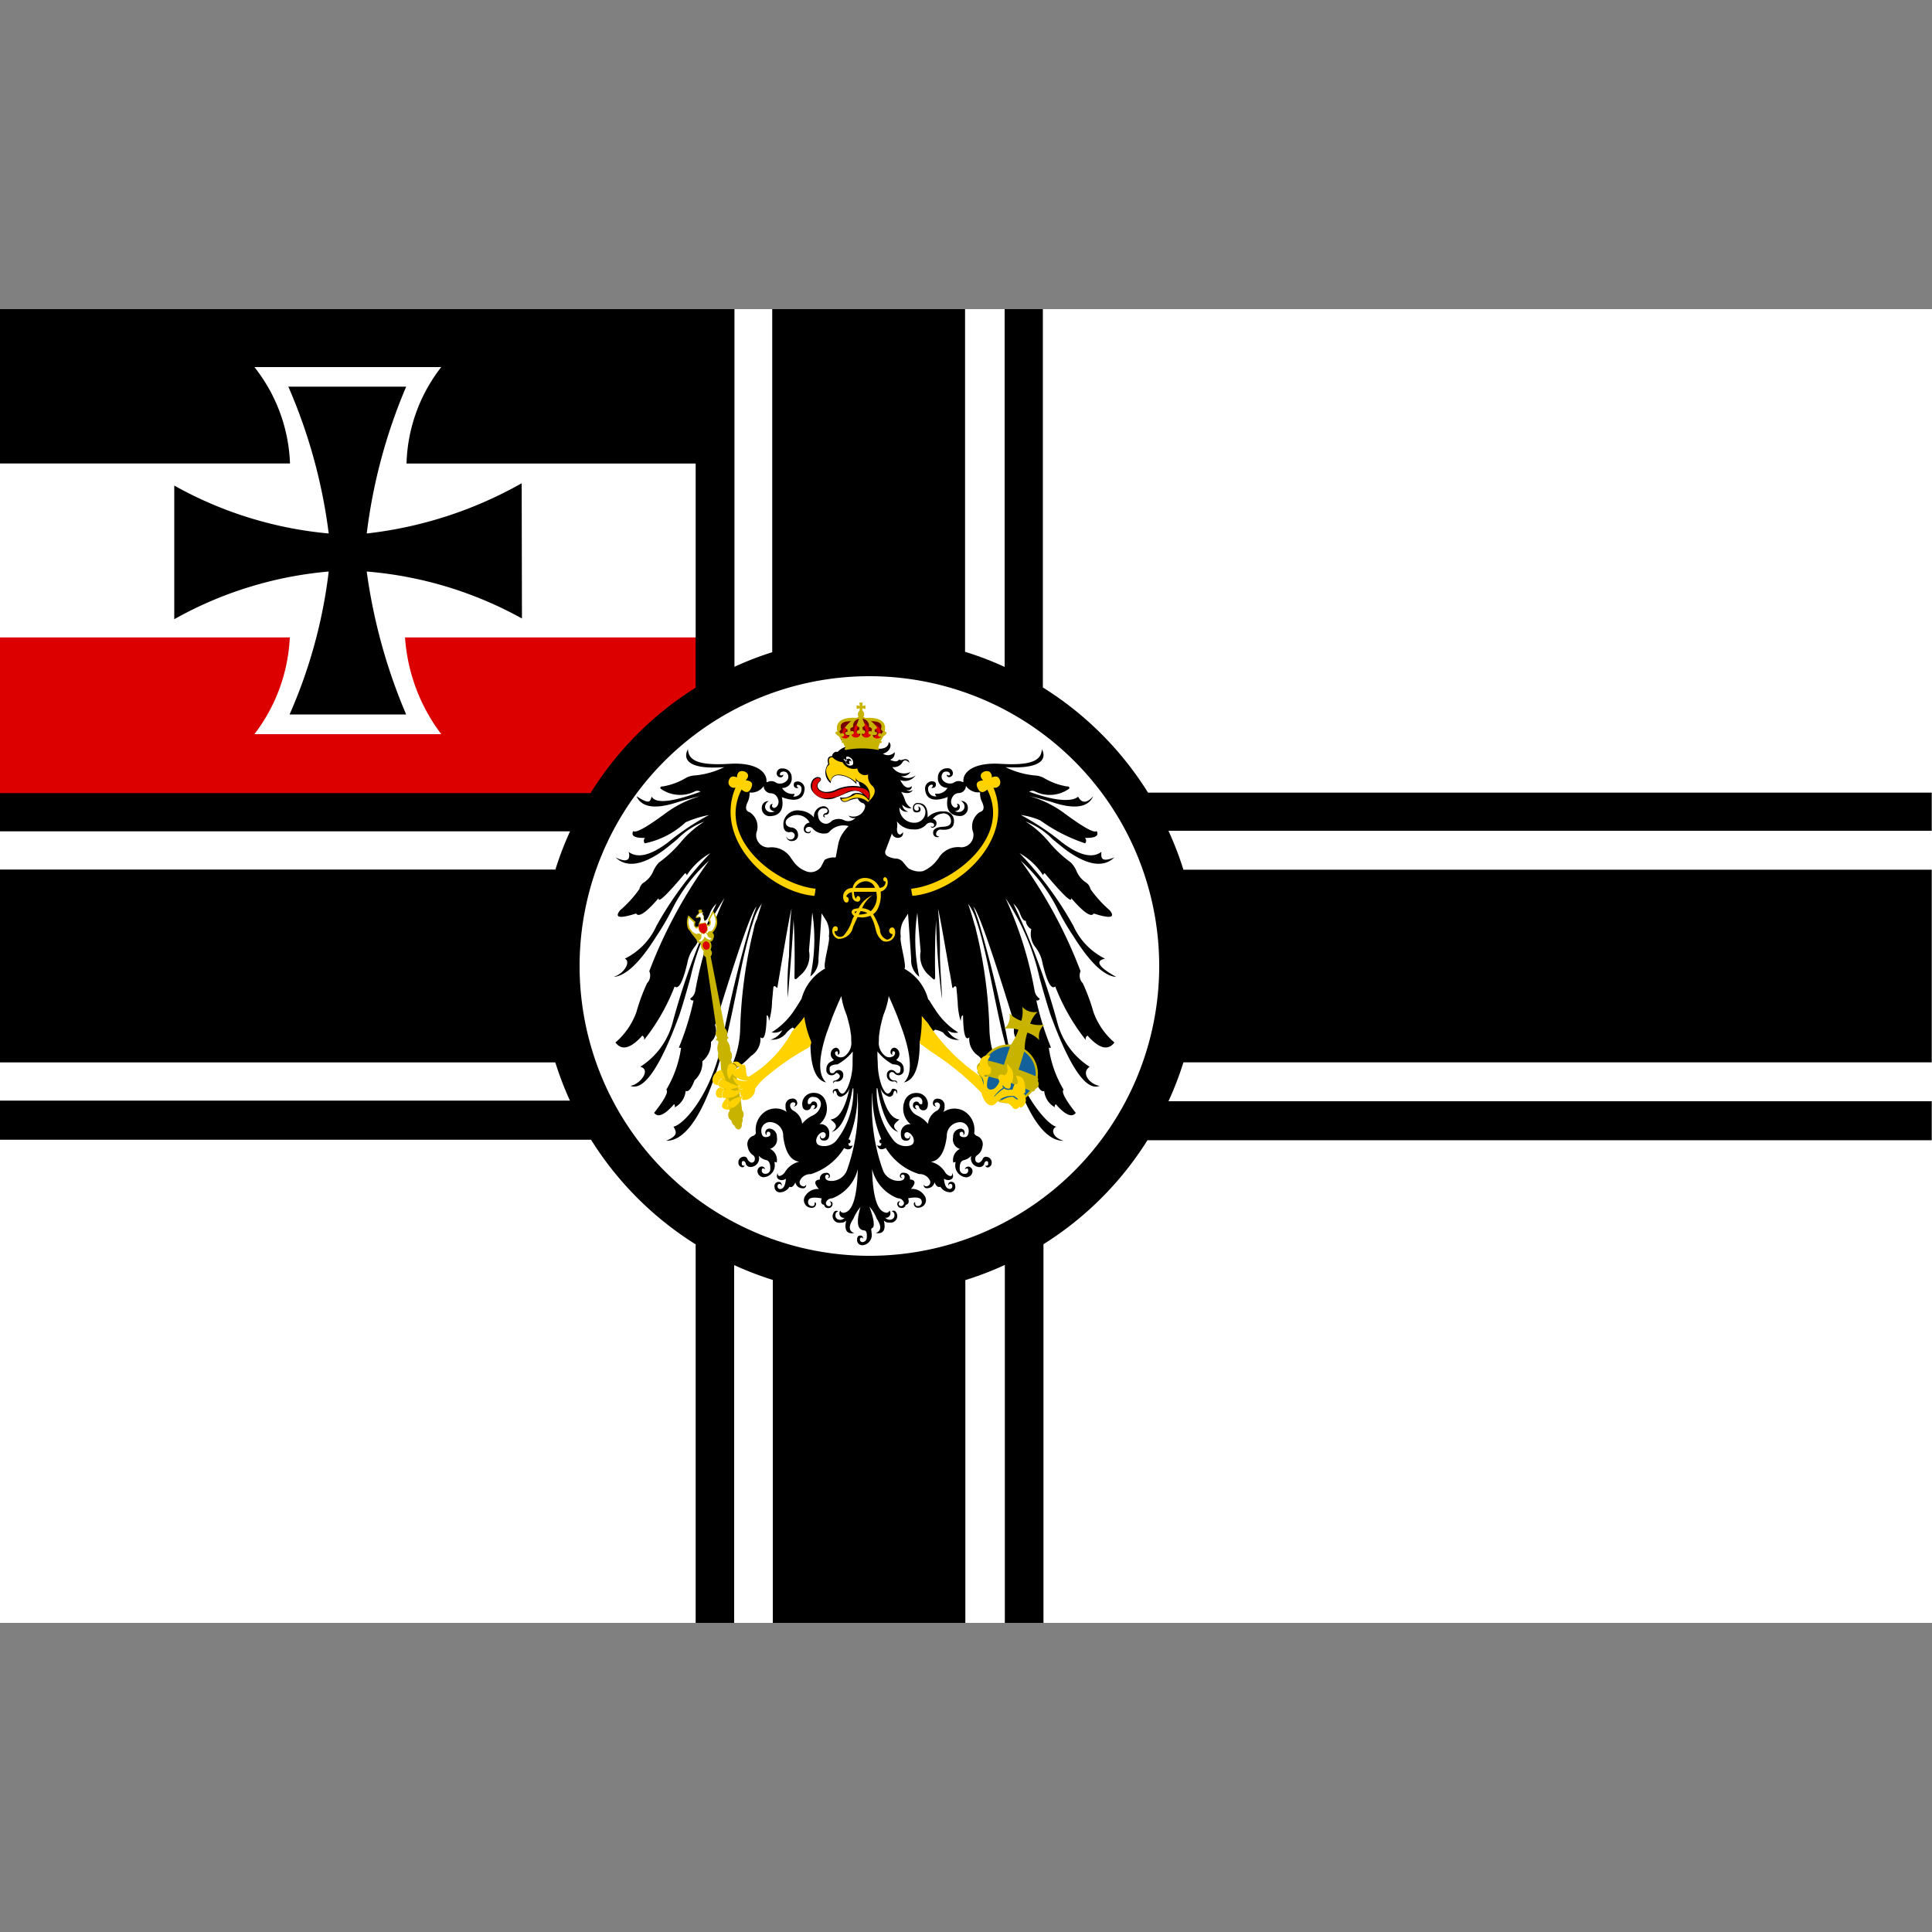 <svg id="germ_imper" xmlns="http://www.w3.org/2000/svg" width="100" height="100" viewBox="0 0 100 100">
  <rect x="0" y="0" width="100" height="100" fill="#808080" stroke="none"/>
<defs>
    <style>
      .cls-1, .cls-8 {
        fill: #fff;
      }

      .cls-2 {
        fill: #d00;
      }

      .cls-2, .cls-3, .cls-4, .cls-5, .cls-6, .cls-7, .cls-8 {
        fill-rule: evenodd;
      }

      .cls-4 {
        fill: #760000;
      }

      .cls-5 {
        fill: #c8b300;
      }

      .cls-6 {
        fill: #13619b;
      }

      .cls-7 {
        fill: #ffd200;
      }
    </style>
  </defs>
  <rect class="cls-1" y="16" width="100" height="68"/>
  <path class="cls-2" d="M30,42H0V32.992H15A8.9,8.9,0,0,1,13.168,38h9.672a9.343,9.343,0,0,1-1.876-5.009H36.952v3.068Z"/>
  <path class="cls-3" d="M9.02,25.133a20.082,20.082,0,0,0,7.994,2.48,27.6,27.6,0,0,0-2.09-7.6h6.1a28.1,28.1,0,0,0-2.042,7.6,21.056,21.056,0,0,0,8.02-2.6l0.014,7a19.9,19.9,0,0,0-8.035-2.431,28.753,28.753,0,0,0,2.042,7.4H14.987a25.869,25.869,0,0,0,2.027-7.4A19.82,19.82,0,0,0,9.02,32.05V25.133ZM99.986,59.019H59.392A17.057,17.057,0,0,1,54.01,64.4V84h-2V65.473a16.836,16.836,0,0,1-2.044.785V84H40V66.249a16.807,16.807,0,0,1-2-.769V84H36.007V64.408a17.059,17.059,0,0,1-5.415-5.416H0V56.967H29.5a16.845,16.845,0,0,1-.757-1.977H0V45.007H28.748a16.823,16.823,0,0,1,.758-1.978H0V41.05H30.567a17.06,17.06,0,0,1,5.441-5.457v-11.6H21.042A8.481,8.481,0,0,1,22.839,19H13.168a8.531,8.531,0,0,1,1.843,4.99H0V16H38.015V34.513a16.845,16.845,0,0,1,1.955-.755V16h9.981V33.737A16.844,16.844,0,0,1,52,34.519V16h1.978V35.582a17.057,17.057,0,0,1,5.443,5.444H99.986V43H60.478a16.863,16.863,0,0,1,.776,2.017H99.986v9.971H61.254A16.843,16.843,0,0,1,60.48,57H99.986v2.018ZM45,35A15,15,0,1,0,60,50,15,15,0,0,0,45,35Zm6.147,14.995q-0.285-1.332-.54-2.131l-0.014-.042c-0.01-.028-0.018-0.056-0.028-0.083l-0.01-.029a2.851,2.851,0,0,0-.447-0.93q0.139,0.4.262,0.825l0.013,0.046,0.044,0.156,0.057,0.174,0.071,0.312,0.02,0.079,0.01,0.039,0.01,0.04a24.463,24.463,0,0,1,.616,4.766,4.908,4.908,0,0,0,.441,1.958q-0.074.426-1-.517a1.049,1.049,0,0,1-.483-0.968q-0.3.3-.323-1.132c-0.067-.005-0.107.094-0.119,0.3a3.671,3.671,0,0,1-.157-1l-0.009-.095-0.008-.085-0.008-.1c0-.05-0.008-0.1-0.013-0.154l-0.032-.332c-0.042-.067-0.1-0.05-0.171.05l-0.037-.021-0.016-.1-0.061-.363-0.029-.17-0.025-.148L49.147,50.3h0l-0.01-.06-0.131-.77-0.017-.1L48.976,49.3l-0.011-.059q-0.354-2.046-.415-2.188a20.248,20.248,0,0,1,.1,2.333V49.42c0,0.557.132,2.265,0.1,2.238a38.794,38.794,0,0,1-.3-4.052c0,0.151-.082,1.145-0.046,2.987-0.021.225-.139,0.035-0.352-0.144a1.3,1.3,0,0,1-.4-1.2c0-.044-0.173-1.958-0.17-2.006a9.053,9.053,0,0,0,.1,3.314,1.06,1.06,0,0,1-.419-0.924c0-.022-0.161-2.32-0.164-2.343l-0.252.4a1.322,1.322,0,0,0-.123.788c-0.09.191,0.319,1.5,0.19,1.667a2.531,2.531,0,0,1,1.22,1.557l0.025,0.043L48.1,51.779l0.033,0.055,0.032,0.053,0.048,0.079,0.028,0.042h0l0.046,0.072,0.035,0.053,0.038,0.057,0.027,0.039A3.833,3.833,0,0,0,49.6,53.444a0.7,0.7,0,0,1-.557-0.117,0.99,0.99,0,0,0,.612.493,0.917,0.917,0,0,1-.839-0.375,1.328,1.328,0,0,0-.411-0.15l-0.8.608q0.006,1.958-.819,2.123,0.565-.506.092-2.176l-0.01-.035-0.008-.027-0.011-.039-0.024-.081-0.064-.2-0.01-.03-0.284-.78q-0.2-.512-0.468-1.1a4.03,4.03,0,0,1-.27.968q-0.046.155-.083,0.3l-0.056.235q-0.026.121-.046,0.234l-0.035.235c-0.005.042-.01,0.084-0.013,0.125l-0.008.242a0.845,0.845,0,0,0,.284.719,0.367,0.367,0,0,0,.51.012q0.108-.178-0.031-0.213c-0.036-.022-0.06.014-0.074,0.109a0.062,0.062,0,0,0,.036.07q-0.159-.009-0.106-0.232c0.177-.379.7,0.144,0.3,0.479-0.028.017,0.012,0.05,0.122,0.1a0.408,0.408,0,0,1,.246.4,0.264,0.264,0,0,1-.273.313,0.293,0.293,0,0,1-.222-0.119,0.154,0.154,0,0,0-.2-0.017,0.2,0.2,0,0,0-.051.183,0.272,0.272,0,0,0,.286.226,0.111,0.111,0,0,1,.112.152,0.145,0.145,0,0,0-.188-0.1,0.318,0.318,0,0,1-.334-0.35,0.233,0.233,0,0,1,.286-0.241,0.259,0.259,0,0,1,.159.1,0.133,0.133,0,0,0,.159.051q0.1,0,.1-0.221c0.015-.139-0.12-0.217-0.406-0.231a2.6,2.6,0,0,1-.789-0.665q0,0.213.008,0.407l0.011,0.217c0,0.015,0,.031,0,0.046a3.619,3.619,0,0,0,.176,1.027,1.238,1.238,0,0,0,.216.412c0.114,0.121.22,0.087,0.319-.1,0.02-.084.091-0.1,0.212-0.048q0.131,0.042.058,0.245c-0.016-.143-0.054-0.2-0.116-0.16a0.246,0.246,0,0,0-.063.148,0.21,0.21,0,0,1-.223.15,0.666,0.666,0,0,1-.455-0.529q0.334,1.648,1,1.706c-0.2.181-.473,0.324-0.065,0.642-0.44-.1-0.843-0.851-1.074-2.247a0.063,0.063,0,0,1-.04-0.024,4.128,4.128,0,0,0,.9,2.744,0.828,0.828,0,0,0,.863.225c0.334-.142.08-0.658-0.194-0.682a0.14,0.14,0,0,0-.134.166,0.174,0.174,0,0,0,.154.162q0.128,0,.118-0.153a0.176,0.176,0,0,1-.178.263q-0.307.017-.276-0.415a0.447,0.447,0,0,1,.505-0.431,1.052,1.052,0,0,1-.322-1.181,0.621,0.621,0,0,1,.622-0.44,0.576,0.576,0,0,1,.593.55c0,0.253-.093.367-0.286,0.344a0.23,0.23,0,0,1-.178-0.19,0.122,0.122,0,0,0-.145-0.067c-0.037,0-.054.026-0.048,0.089a0.153,0.153,0,0,0,.1.113,0.194,0.194,0,0,1-.215-0.235,0.174,0.174,0,0,1,.2-0.158,0.13,0.13,0,0,1,.107.075,0.114,0.114,0,0,0,.121.059q0.076,0.011.051-.174a0.25,0.25,0,0,0-.308-0.193,0.367,0.367,0,0,0-.353.467,0.735,0.735,0,0,0,.417.492,1.562,1.562,0,0,1,.54.427,0.885,0.885,0,0,1,.43-0.667,0.313,0.313,0,0,0,.192-0.278,0.154,0.154,0,0,0-.2-0.157,0.072,0.072,0,0,0-.071.092,0.125,0.125,0,0,0,.09.111,0.169,0.169,0,0,1-.183-0.209,0.226,0.226,0,0,1,.267-0.193,0.345,0.345,0,0,1,.334.39,0.582,0.582,0,0,1-.063.3,1.012,1.012,0,0,1,1.084-.042,1.134,1.134,0,0,1,.512,1.139,0.248,0.248,0,0,0,.164.148,0.455,0.455,0,0,1,.258.562,0.638,0.638,0,0,1-.282.437,0.216,0.216,0,0,0-.082.219,0.163,0.163,0,0,0,.188.158,0.338,0.338,0,0,0,.2-0.206,0.181,0.181,0,0,1,.21-0.094,0.286,0.286,0,0,1,.248.316,0.227,0.227,0,0,1-.188.226A0.124,0.124,0,0,1,51,60.337c0.1,0.012.147-.014,0.145-0.081,0.017-.111-0.015-0.163-0.094-0.158a0.162,0.162,0,0,0-.108.151,0.263,0.263,0,0,1-.288.155,0.448,0.448,0,0,1-.38-0.585,0.741,0.741,0,0,1-.373.227c-0.163.027-.238,0.183-0.226,0.468a0.238,0.238,0,0,0,.269.243,0.163,0.163,0,0,0,.168-0.192c-0.008-.1-0.064-0.111-0.168-0.038a0.171,0.171,0,0,1,.213-0.14,0.244,0.244,0,0,1,.172.3,0.331,0.331,0,0,1-.325.251,0.622,0.622,0,0,1-.541-0.785,0.152,0.152,0,0,0-.122.03,0.644,0.644,0,0,1,.343-0.715,0.513,0.513,0,0,1-.353-0.6,0.413,0.413,0,0,1,.371-0.446,0.2,0.2,0,0,1,.227.187,0.174,0.174,0,0,1-.068.154q0.031-.16-0.073-0.18a0.1,0.1,0,0,0-.115.123c-0.01.082,0.052,0.134,0.186,0.151,0.189,0.025.283-.094,0.28-0.352a0.449,0.449,0,0,0-.516-0.417,0.7,0.7,0,0,0-.618.727q-0.154,1.23-.826,1.32a1.187,1.187,0,0,1,.752.562,0.453,0.453,0,0,0,.257.178c0.075,0,.109-0.058.1-0.17q0.135,0.315-.171.376a0.472,0.472,0,0,1-.259-0.069q0.045,0.5.273,0.526a0.132,0.132,0,0,0,.159-0.148,0.1,0.1,0,0,0-.119-0.113c-0.038,0-.064.029-0.078,0.1a0.146,0.146,0,0,1,.14-0.207c0.139,0,.21.085,0.213,0.265a0.275,0.275,0,0,1-.33.271,0.577,0.577,0,0,1-.442-0.283c-0.117.054-.218-0.024-0.306-0.231a0.369,0.369,0,0,1-.361.308,0.159,0.159,0,0,1-.194-0.191,0.134,0.134,0,0,0,.172.089,0.212,0.212,0,0,0,.159-0.261,0.579,0.579,0,0,0-.572-0.367,3.1,3.1,0,0,1-1.725-1.35q-0.342.186-.447-0.147a0.187,0.187,0,0,0,.2.015,0.407,0.407,0,0,0,.014-0.127c-0.006-.021-0.031.032-0.057,0.015q-0.107-.16.058-0.212a5.664,5.664,0,0,1-.453-2.376l-0.011-.007a9.814,9.814,0,0,0,.555,4.011,0.864,0.864,0,0,0,.786.528q0.324,0.006.33-.219a0.1,0.1,0,0,0-.134-0.1,0.08,0.08,0,0,0-.037.127,0.1,0.1,0,0,0,.065.032,0.1,0.1,0,0,1-.137-0.116,0.166,0.166,0,0,1,.207-0.139,0.3,0.3,0,0,1,.313.342q0.445,0.045.049,0.493a0.756,0.756,0,0,1,.694.334,0.392,0.392,0,0,1-.3.636,0.211,0.211,0,0,1-.244-0.187,0.083,0.083,0,0,1,.07-0.1c-0.011.146,0.038,0.213,0.148,0.2a0.2,0.2,0,0,0,.187-0.261c-0.028-.176-0.261-0.222-0.7-0.138q0.1,0.291-.127.338a0.191,0.191,0,0,1-.212.161,0.206,0.206,0,0,1-.218-0.236,0.116,0.116,0,0,1,.153-0.1,0.136,0.136,0,0,0-.069.178,0.119,0.119,0,0,0,.137.058,0.16,0.16,0,0,0,.119-0.183,0.331,0.331,0,0,0-.321-0.218,2.164,2.164,0,0,1-1.327-1.512q0.053,2.116.68,2.248a0.171,0.171,0,0,0,.226-0.1,0.237,0.237,0,0,1-.22.374,0.3,0.3,0,0,0,.368.066,0.223,0.223,0,0,0,.1-0.238,0.18,0.18,0,0,0-.138-0.163,0.15,0.15,0,0,1,.228.051,0.346,0.346,0,0,1,.055.247,0.351,0.351,0,0,1-.414.285,0.323,0.323,0,0,1-.277-0.112q0.174,0.739-.414.656c0.292-.115.3-0.364,0.042-0.751A1.823,1.823,0,0,0,45,62.458c0.262,0.695.278,1.06,0.143,1.107a0.092,0.092,0,0,0-.046.107,0.512,0.512,0,0,1,.012.13,0.531,0.531,0,0,1-.436.649,0.268,0.268,0,0,1-.311-0.278c0-.148.054-0.22,0.161-0.22a0.131,0.131,0,0,1,.145.167c-0.017-.047-0.04-0.067-0.071-0.061a0.077,0.077,0,0,0-.087.093,0.125,0.125,0,0,0,.123.139,0.229,0.229,0,0,0,.23-0.22c0.023-.244-0.019-0.373-0.126-0.384q-0.543-.033-0.2-1.21a2.338,2.338,0,0,0-.364.6c-0.262.387-.25,0.636,0.042,0.751q-0.588.082-.414-0.656a0.323,0.323,0,0,1-.277.112A0.352,0.352,0,0,1,43.1,63a0.348,0.348,0,0,1,.055-0.247,0.151,0.151,0,0,1,.228-0.051,0.18,0.18,0,0,0-.138.163,0.222,0.222,0,0,0,.1.238,0.3,0.3,0,0,0,.368-0.066,0.237,0.237,0,0,1-.22-0.374,0.171,0.171,0,0,0,.226.1q0.627-.131.68-2.248a2.161,2.161,0,0,1-1.327,1.512,0.33,0.33,0,0,0-.321.218,0.161,0.161,0,0,0,.119.183,0.119,0.119,0,0,0,.137-0.058,0.137,0.137,0,0,0-.07-0.178,0.117,0.117,0,0,1,.153.1,0.206,0.206,0,0,1-.218.236,0.191,0.191,0,0,1-.212-0.161c-0.151-.031-0.194-0.144-0.127-0.338-0.44-.084-0.674-0.038-0.7.138a0.2,0.2,0,0,0,.187.261c0.109,0.012.159-.055,0.148-0.2a0.083,0.083,0,0,1,.07.1,0.211,0.211,0,0,1-.244.187,0.392,0.392,0,0,1-.3-0.636,0.755,0.755,0,0,1,.694-0.334q-0.4-.447.049-0.493a0.3,0.3,0,0,1,.313-0.342,0.166,0.166,0,0,1,.206.139,0.1,0.1,0,0,1-.137.116,0.094,0.094,0,0,0,.065-0.032,0.08,0.08,0,0,0-.037-0.127,0.1,0.1,0,0,0-.134.1c0,0.15.114,0.223,0.33,0.219a0.862,0.862,0,0,0,.786-0.528,9.817,9.817,0,0,0,.556-4.01l-0.011.007a5.657,5.657,0,0,1-.453,2.374q0.166,0.052.058,0.212c-0.026.017-.05-0.035-0.057-0.015a0.422,0.422,0,0,0,.014.127,0.189,0.189,0,0,0,.2-0.015q-0.1.332-.446,0.147a3.1,3.1,0,0,1-1.725,1.35,0.578,0.578,0,0,0-.572.367,0.213,0.213,0,0,0,.159.261,0.135,0.135,0,0,0,.171-0.089,0.159,0.159,0,0,1-.194.191,0.368,0.368,0,0,1-.361-0.308c-0.087.208-.189,0.285-0.306,0.232a0.577,0.577,0,0,1-.441.283,0.275,0.275,0,0,1-.33-0.271,0.215,0.215,0,0,1,.214-0.265,0.145,0.145,0,0,1,.14.207c-0.014-.072-0.04-0.106-0.078-0.1a0.1,0.1,0,0,0-.119.112,0.132,0.132,0,0,0,.159.148q0.227-.023.273-0.527a0.458,0.458,0,0,1-.259.069Q40.12,61.02,40.256,60.7c-0.01.113,0.024,0.17,0.1,0.17a0.457,0.457,0,0,0,.257-0.178,1.186,1.186,0,0,1,.752-0.562q-0.672-.092-0.827-1.32a0.7,0.7,0,0,0-.618-0.727,0.449,0.449,0,0,0-.516.417c0,0.259.091,0.378,0.28,0.352,0.134-.017.2-0.069,0.186-0.151a0.1,0.1,0,0,0-.115-0.123q-0.1.019-.073,0.18a0.173,0.173,0,0,1-.069-0.154,0.205,0.205,0,0,1,.227-0.187,0.413,0.413,0,0,1,.371.446,0.513,0.513,0,0,1-.353.6,0.645,0.645,0,0,1,.343.715,0.152,0.152,0,0,0-.121-0.03,0.622,0.622,0,0,1-.541.785,0.33,0.33,0,0,1-.325-0.251,0.244,0.244,0,0,1,.172-0.3,0.171,0.171,0,0,1,.213.14c-0.105-.073-0.161-0.06-0.168.039a0.163,0.163,0,0,0,.168.192,0.239,0.239,0,0,0,.269-0.243q0.018-.428-0.226-0.468a0.739,0.739,0,0,1-.373-0.227,0.448,0.448,0,0,1-.38.585,0.263,0.263,0,0,1-.288-0.155,0.163,0.163,0,0,0-.108-0.151q-0.119-.009-0.094.158c0,0.067.047,0.093,0.145,0.081a0.123,0.123,0,0,1-.136.082,0.226,0.226,0,0,1-.188-0.225,0.286,0.286,0,0,1,.248-0.316,0.182,0.182,0,0,1,.21.094,0.341,0.341,0,0,0,.2.207,0.163,0.163,0,0,0,.189-0.158,0.217,0.217,0,0,0-.082-0.219,0.637,0.637,0,0,1-.281-0.437,0.456,0.456,0,0,1,.258-0.562,0.247,0.247,0,0,0,.165-0.148,1.133,1.133,0,0,1,.512-1.139,1.01,1.01,0,0,1,1.084.042,0.578,0.578,0,0,1-.063-0.3,0.345,0.345,0,0,1,.334-0.389,0.226,0.226,0,0,1,.267.193,0.169,0.169,0,0,1-.183.209,0.126,0.126,0,0,0,.09-0.111,0.072,0.072,0,0,0-.071-0.092,0.154,0.154,0,0,0-.2.157,0.314,0.314,0,0,0,.192.278,0.884,0.884,0,0,1,.43.667,1.566,1.566,0,0,1,.54-0.427,0.737,0.737,0,0,0,.417-0.492,0.367,0.367,0,0,0-.353-0.467,0.251,0.251,0,0,0-.308.193q-0.025.186,0.051,0.174a0.113,0.113,0,0,0,.121-0.059,0.13,0.13,0,0,1,.107-0.075,0.174,0.174,0,0,1,.2.158,0.194,0.194,0,0,1-.215.235,0.155,0.155,0,0,0,.1-0.112c0.005-.064-0.011-0.093-0.048-0.089a0.121,0.121,0,0,0-.145.067,0.229,0.229,0,0,1-.178.189q-0.289.034-.286-0.344a0.575,0.575,0,0,1,.593-0.55,0.622,0.622,0,0,1,.622.439,1.053,1.053,0,0,1-.322,1.181,0.447,0.447,0,0,1,.505.431q0.031,0.432-.276.415a0.176,0.176,0,0,1-.177-0.263c-0.006.105,0.032,0.156,0.118,0.154a0.174,0.174,0,0,0,.154-0.162A0.14,0.14,0,0,0,42.6,58.6c-0.274.023-.529,0.539-0.194,0.682a0.827,0.827,0,0,0,.862-0.224,4.124,4.124,0,0,0,.9-2.739,0.055,0.055,0,0,1-.04.025c-0.231,1.392-.633,2.139-1.073,2.241,0.408-.318.133-0.46-0.065-0.642q0.668-.057,1-1.705a0.667,0.667,0,0,1-.455.529,0.21,0.21,0,0,1-.223-0.15,0.256,0.256,0,0,0-.063-0.148q-0.093-.055-0.116.16-0.072-.2.058-0.245c0.12-.052.192-0.036,0.212,0.048,0.1,0.188.205,0.223,0.319,0.1a1.285,1.285,0,0,0,.216-0.412A3.19,3.19,0,0,0,44.13,55.1l0-.268q0.007-.194.007-0.406a2.6,2.6,0,0,1-.789.665c-0.286.014-.421,0.091-0.406,0.231,0,0.149.029,0.222,0.1,0.221A0.134,0.134,0,0,0,43.2,55.49a0.261,0.261,0,0,1,.159-0.1,0.234,0.234,0,0,1,.286.241,0.318,0.318,0,0,1-.333.35,0.145,0.145,0,0,0-.188.1,0.112,0.112,0,0,1,.112-0.152c0.479-.2.078-0.434,0.036-0.391a0.294,0.294,0,0,1-.223.119,0.264,0.264,0,0,1-.273-0.313,0.408,0.408,0,0,1,.246-0.4c0.11-.049.15-0.082,0.122-0.1-0.4-.335.123-0.857,0.3-0.479,0.035,0.148,0,.225-0.106.232a0.061,0.061,0,0,0,.036-0.07c-0.013-.1-0.038-0.132-0.074-0.109-0.093.023-.1,0.093-0.031,0.213a0.367,0.367,0,0,0,.51-0.013,0.851,0.851,0,0,0,.284-0.721l-0.007-.237c0-.041-0.007-0.084-0.013-0.128l-0.024-.143-0.011-.093c-0.013-.074-0.028-0.151-0.046-0.231L43.9,52.826c-0.025-.1-0.053-0.2-0.083-0.3a4.031,4.031,0,0,1-.27-0.968q-0.266.585-.468,1.1l-0.275.769a0.06,0.06,0,0,1-.008.011l-0.01.03-0.064.2c-0.008.027-.016,0.054-0.024,0.081l-0.029.1q-0.471,1.671.092,2.176Q41.94,55.86,41.947,53.9l-0.918-.719a1.243,1.243,0,0,0-.306.256,0.917,0.917,0,0,1-.839.375,0.992,0.992,0,0,0,.611-0.493,0.7,0.7,0,0,1-.556.117,3.84,3.84,0,0,0,1.218-1.215l0.027-.04,0.038-.057,0.035-.053L41.3,52h0l0.028-.042,0.048-.079,0.032-.053,0.033-.055,0.025-.043,0.024-.042a2.531,2.531,0,0,1,1.221-1.557c-0.133-.177.281-1.471,0.19-1.667a1.3,1.3,0,0,0-.123-0.788l-0.252-.4c0,0.021-.16,2.316-0.163,2.336a1.067,1.067,0,0,1-.42.931,9.05,9.05,0,0,0,.1-3.314c0,0.042-.171,1.95-0.17,1.989a1.306,1.306,0,0,1-.4,1.221c-0.213.179-.331,0.369-0.352,0.144,0.035-1.843-.036-2.835-0.046-2.987-0.066,1.427-.266,3.593-0.3,4.052a13.9,13.9,0,0,1,.068-2.176l0-.1c0-.04,0-0.072,0-0.09q0.045-1.667.13-2.246-0.061.142-.414,2.188l-0.011.059-0.013.073-0.148.869-0.01.06h0l-0.008.048-0.025.148-0.029.17-0.061.362-0.016.1-0.037.021c-0.072-.1-0.129-0.116-0.17-0.05l-0.032.332c0,0.053-.008.1-0.013,0.154l-0.009.1-0.008.085-0.009.1a3.653,3.653,0,0,1-.157,1q-0.018-.3-0.119-0.3-0.028,1.43-.324,1.132a1.048,1.048,0,0,1-.483.968q-0.932.944-1.006,0.517a4.909,4.909,0,0,0,.442-1.958,24.467,24.467,0,0,1,.616-4.766l0.009-.04,0.009-.039,0.018-.074v0l0.071-.312,0.008-.033,0.024-.106s0.054-.139.068-0.19L39.17,47.6q0.123-.421.262-0.825a2.853,2.853,0,0,0-.447.93l-0.01.029c-0.009.027-.018,0.055-0.028,0.083l-0.014.042q-0.256.8-.54,2.13C38.03,51.762,37.78,53,37.6,53.684c-0.934,3.6-1.987,5.385-3.118,5.361,0.624-.263.541-0.456,0.377-0.728,0.62-.146,1.967-1.785,2.5-4.313a64.561,64.561,0,0,1,1.525-6.315l0.017-.054q0.123-.369.255-0.71-0.39.407-2.147,6.141a0.783,0.783,0,0,1-.209.866,1.2,1.2,0,0,1-.446,1,1.22,1.22,0,0,1-.405.984q-0.239.646-.459,0.55a1.069,1.069,0,0,1-.575.856l-0.023.042a0.166,0.166,0,0,0,0-.215q-0.733.843-1.035,0.452,0.815-1.034.631-1.2a5.829,5.829,0,0,0,.767-2.186c-0.01.025-.048,0.028-0.116,0.007a14.516,14.516,0,0,0,.76-2.443,0.141,0.141,0,0,1-.176-0.091,0.6,0.6,0,0,0,.263-0.39A19.754,19.754,0,0,1,37.5,46.484a12.127,12.127,0,0,0-1.756,4.091q-0.326,1.19-.576,1.952-1.507,4.1-2.54,3.674c0.474-.054,1.1-0.824.516-0.987A3.88,3.88,0,0,0,34.822,52.9a36.334,36.334,0,0,1,2.261-6.129,1.33,1.33,0,0,0-.323.462q-0.167.466-.32,0.422a0.546,0.546,0,0,1-.284.437,1.088,1.088,0,0,1-.2.916,1.894,1.894,0,0,0-.38.84q-0.347,1.472-.658,1.212a10.568,10.568,0,0,1-1.591,2.781,0.177,0.177,0,0,0-.082-0.237q-0.9,1.007-1.39.356a3.737,3.737,0,0,0,1.088-1.585,10.044,10.044,0,0,1,.549-1.486,0.564,0.564,0,0,0,.115-0.62A24.569,24.569,0,0,1,36.7,44.548a8.584,8.584,0,0,0-1.938,2.572,13.043,13.043,0,0,1-.784,1.334Q32.7,50.5,31.761,50.565c0.62-.21.884-0.829,0.578-0.943a3.5,3.5,0,0,0,1.64-1.7,17.845,17.845,0,0,1,2.786-3.762,3.457,3.457,0,0,0-1.218,1.146c-0.03-.1-0.068-0.13-0.114-0.078q-1.416,1.686-1.34,1.255-0.964,1.124-1.169.8-1.288.412-.829-0.165a6.047,6.047,0,0,0,1-1.1,0.562,0.562,0,0,1,.194-0.315,1.327,1.327,0,0,0,.517-0.593,1.438,1.438,0,0,1,.311-0.473,6.237,6.237,0,0,0,1.12-1.047,5.105,5.105,0,0,1,1.224-1.067,3.8,3.8,0,0,0-1.4.913q-0.646.534-.816,0.646-1.57,1.082-2.378.3c0.729,0.365.752-.029,0.669-0.288q0.7,0.522,2.041-.493A12.927,12.927,0,0,1,36.7,42.184a5.725,5.725,0,0,0-1.209.375,4.41,4.41,0,0,1-2.114,1.091,0.2,0.2,0,0,1,.011-0.281q-0.81.021-.61-0.354,0.189,0.177,1.664-.915a5.662,5.662,0,0,1,1.784-.889q-0.272.049-1.127,0.3-1.75.588-2.154-.3c0.692,0.452.7,0.277,0.787,0.022l-0.011-.023q0.271,0.6,2.539-.231a0.3,0.3,0,0,0-.3-0.013,1.72,1.72,0,0,1-1.77-.148c-0.027-.082.017-0.12,0.132-0.115a3.457,3.457,0,0,0,1.207-.453,1.175,1.175,0,0,1,.474-0.116,4.351,4.351,0,0,0,1.485-.427c-2.26.166-2.04-.651-1.88-0.927,0.023,0.668.736,0.839,2.16,0.754,1.081-.065,1.706.238,1.867,0.665a0.573,0.573,0,0,1,.038.246c-0.013.049,0.031,0.049,0.13,0a0.457,0.457,0,0,1,.389.08A0.485,0.485,0,0,0,40.73,40.4a0.3,0.3,0,0,0,.016-0.375c-0.067-.133-0.391-0.128-0.378.076,0.03,0.05.088,0.047,0.173-.008a0.129,0.129,0,0,1-.145.142A0.2,0.2,0,0,1,40.205,40a0.257,0.257,0,0,1,.293-0.225,0.464,0.464,0,0,1,.48.481,0.483,0.483,0,0,1-.5.53,0.628,0.628,0,0,0,.641.3,0.122,0.122,0,0,1-.081.135,0.37,0.37,0,0,0,.447-0.367,0.2,0.2,0,0,0-.2-0.232c-0.032,0-.045.024-0.038,0.073a0.193,0.193,0,0,0,.086.1c-0.179.009-.261-0.056-0.246-0.2,0-.09.067-0.14,0.211-0.149a0.381,0.381,0,0,1,.34.461c-0.062.5-.5,0.612-1.17,0.352,0.122,0.589-.067.952-0.577,0.983a0.409,0.409,0,0,1-.459-0.45,0.333,0.333,0,0,1,.358-0.326c-0.377.219-.145,0.717,0.313,0.534-0.2-.035-0.287-0.133-0.246-0.292a0.119,0.119,0,0,1,.151-0.089,0.093,0.093,0,0,0-.039.131c0.1,0.222.557-.153,0.187-0.583a0.4,0.4,0,0,0-.244-0.108,0.379,0.379,0,0,1-.383-0.373,0.785,0.785,0,0,1-.733.334,1,1,0,0,1-.106.51q-0.194.426,0.12,0.514a0.887,0.887,0,0,1,.341,1.057,0.641,0.641,0,0,0,.629.765,1.18,1.18,0,0,1,1.12.488c0.038,0.057.08,0.116,0.125,0.174a1.429,1.429,0,0,0,.733.58,0.633,0.633,0,0,0,.557-0.071l0.04-.028c0.016-.012.033-0.026,0.049-0.04l0.066-.068,0.021-.028,0.192-.366a0.9,0.9,0,0,1,.521-0.125,0.062,0.062,0,0,0,.054-0.013l0.138-.722c0-.014.006-0.029,0.01-0.043l0.066-.2h0l0.017-.038c0.008-.018.015-0.035,0.024-0.052l0.069-.13,0.013-.015c0.028-.045.059-0.09,0.092-0.135l0.019-.026,0.023-.03,0.023-.029c0.052-.064.108-0.126,0.169-0.19a0.968,0.968,0,0,0-.976.274l-0.03.031a0.425,0.425,0,0,1-.06.045l-0.026.014a0.775,0.775,0,0,1-.762-0.236,0.249,0.249,0,0,0-.288-0.067,0.136,0.136,0,0,0-.074.174,0.159,0.159,0,0,0,.188.068,0.1,0.1,0,0,0,.052-0.1c0.032,0.1,0,.159-0.092.166-0.372.019-.307-0.5,0.051-0.553a0.729,0.729,0,0,0-1.011-.292q-0.326.19-.181,0.426a0.383,0.383,0,0,0,.281.123,0.371,0.371,0,0,1,.313.361,0.3,0.3,0,0,1-.3.337,0.264,0.264,0,0,1-.306-0.256,0.219,0.219,0,0,0,.431-0.078,0.206,0.206,0,0,0-.268-0.12q-0.354.009-.311-0.511a0.743,0.743,0,0,1,.871-0.609,1.052,1.052,0,0,1,.705.353,0.538,0.538,0,0,1,.434-0.573,0.287,0.287,0,0,1,.348.284,0.167,0.167,0,0,1-.2.148c-0.067.029-.063,0.073,0.012,0.131-0.084.012-.121-0.023-0.11-0.1a0.135,0.135,0,0,1,.121-0.108,0.127,0.127,0,0,0,.1-0.152q-0.012-.115-0.251-0.1a0.3,0.3,0,0,0-.231.4,0.419,0.419,0,0,0,.423.4,0.472,0.472,0,0,0,.283-0.153,0.663,0.663,0,0,1,.668-0.015,0.507,0.507,0,0,0,.557-0.143,0.306,0.306,0,0,1-.36-0.113,0.614,0.614,0,0,0,.859-0.485,0.168,0.168,0,0,0-.146-0.165,0.445,0.445,0,0,1-.236-0.235,1.352,1.352,0,0,0-.5.131c-0.2.088-.386,0.051-0.416-0.192a0.682,0.682,0,0,0,.642-0.173,0.6,0.6,0,0,1,.542.021c-0.37-.434-0.965.022-1.368,0.143a0.981,0.981,0,0,1-1.3-.387,0.538,0.538,0,0,1,.091-0.536c0.256-.256.534-0.042,0.332,0.125a0.26,0.26,0,0,0,0,.415,0.564,0.564,0,0,0,.337.114,1.214,1.214,0,0,0,.47-0.1,2.111,2.111,0,0,1,1.308-.174,0.446,0.446,0,0,1-.086-0.229,0.292,0.292,0,0,1-.123-0.077c0,0.059,0,.118,0,0.177a1.275,1.275,0,0,0-.959-0.463,0.388,0.388,0,0,0-.368.414,0.711,0.711,0,0,1-.13-1c-0.057-.2-0.047-0.4.2-0.4a0.235,0.235,0,0,1,.288-0.221,0.871,0.871,0,0,1,.858-0.264c0.026-.147.231-0.133,0.634-0.013,0.729,0.217,1.12.122,1.155-.232,0.191,0.134.061,0.512-.306,0.6a0.465,0.465,0,0,0,.607-0.078,0.357,0.357,0,0,1-.237.393q0.344,0.166.462-.006a0.227,0.227,0,0,0,.186.006q0.315-.1.349,0.163c-0.12-.145-0.267-0.181-0.349-0.04a0.51,0.51,0,0,1-.529.254,0.727,0.727,0,0,0,.935.256,0.464,0.464,0,0,1-.489.21,0.659,0.659,0,0,0,.76-0.038,0.678,0.678,0,0,1-.8.249c0.189,0.371.391,0.476,0.6,0.315a0.19,0.19,0,0,1-.279.183,0.24,0.24,0,0,0,.33.006q-0.118.267-.6,0.107a1.942,1.942,0,0,1,.184.384,0.747,0.747,0,0,0,.357.458,0.516,0.516,0,0,1-.484-0.186,0.4,0.4,0,0,0,.308.362,0.408,0.408,0,0,1-.455-0.222,0.757,0.757,0,0,0,.776.8,0.557,0.557,0,0,0,.567-0.544,0.409,0.409,0,0,0-.379-0.423,0.186,0.186,0,0,0-.2.233,0.141,0.141,0,0,0,.16.105c0.081-.013.1-0.083,0.044-0.213a0.145,0.145,0,0,1,.123.169c-0.01.1-.086,0.142-0.229,0.136s-0.183-.108-0.158-0.3a0.246,0.246,0,0,1,.3-0.181q0.484,0.027.453,0.743a1.066,1.066,0,0,1,.843-0.308,0.483,0.483,0,0,1,.519.542c-0.007.308-.234,0.427-0.642,0.4a0.23,0.23,0,0,0-.278.195c-0.015.092,0.04,0.146,0.166,0.16a0.209,0.209,0,0,1-.32-0.2c-0.009-.187.177-0.291,0.522-0.307q0.428-.02.4-0.316a0.386,0.386,0,0,0-.465-0.368,0.771,0.771,0,0,0-.478.276,0.231,0.231,0,0,1-.012.458,0.079,0.079,0,0,1-.088-0.089c0.02,0.044.067,0.053,0.141,0.028,0.137-.183-0.226-0.3-0.392-0.089a0.8,0.8,0,0,1-.667.237,1.024,1.024,0,0,1-.841-0.422,0.954,0.954,0,0,1,.008.365,0.506,0.506,0,0,0,.028.221l0.014,0.03a0.161,0.161,0,0,0,.109.074,0.219,0.219,0,0,0,.133-0.1l0.024-.018a0.24,0.24,0,0,1-.055.208l-0.025.024a0.223,0.223,0,0,1-.049.028,0.326,0.326,0,0,1-.413-0.131,0.559,0.559,0,0,1-.038-0.077,0.274,0.274,0,0,1-.019.09l-0.31.819a0.225,0.225,0,0,0,.033.212,0.053,0.053,0,0,1,.038.038,1.042,1.042,0,0,0,.521.151,0.535,0.535,0,0,1,.348.215l0.054,0.065,0.008,0.01,0.062,0.076,0.047,0.055,0.037,0.038a0.53,0.53,0,0,0,.094.076l0.06,0.023a0.1,0.1,0,0,0,.015.009l0.06,0.026a1.025,1.025,0,0,0,.561.058,1.784,1.784,0,0,0,.74-0.578,1.076,1.076,0,0,0,.119-0.17,1.179,1.179,0,0,1,1.12-.488,0.64,0.64,0,0,0,.629-0.764,0.888,0.888,0,0,1,.341-1.058q0.315-.087.12-0.514a1,1,0,0,1-.106-0.51,0.784,0.784,0,0,1-.733-0.334,0.379,0.379,0,0,1-.383.373,0.4,0.4,0,0,0-.243.108c-0.369.43,0.089,0.806,0.187,0.583a0.093,0.093,0,0,0-.039-0.131,0.119,0.119,0,0,1,.151.089c0.04,0.16-.042.257-0.246,0.293,0.458,0.183.69-.315,0.313-0.534a0.333,0.333,0,0,1,.358.327,0.409,0.409,0,0,1-.459.45c-0.51-.03-0.7-0.393-0.577-0.983-0.672.26-1.107,0.15-1.17-.352a0.38,0.38,0,0,1,.34-0.461c0.143,0.008.214,0.058,0.211,0.149q0.022,0.209-.246.2a0.2,0.2,0,0,0,.086-0.1c0.006-.049-0.006-0.073-0.039-0.073a0.2,0.2,0,0,0-.2.232,0.371,0.371,0,0,0,.447.367,0.122,0.122,0,0,1-.081-0.135,0.627,0.627,0,0,0,.641-0.3,0.483,0.483,0,0,1-.5-0.53,0.464,0.464,0,0,1,.48-0.481,0.257,0.257,0,0,1,.292.225,0.2,0.2,0,0,1-.191.233A0.128,0.128,0,0,1,49,40.092c0.085,0.056.143,0.058,0.173,0.008,0.012-.2-0.312-0.209-0.379-0.076a0.3,0.3,0,0,0,.017.375,0.487,0.487,0,0,0,.536.123,0.456,0.456,0,0,1,.389-0.08q0.147,0.073.13,0A0.573,0.573,0,0,1,49.9,40.2c0.161-.426.785-0.729,1.866-0.665,1.424,0.085,2.137-.086,2.16-0.754,0.161,0.277.341,1.053-1.88,0.927a4.367,4.367,0,0,0,1.485.427,1.18,1.18,0,0,1,.472.116,3.447,3.447,0,0,0,1.207.453c0.115-.005.158,0.032,0.132,0.115a1.72,1.72,0,0,1-1.77.148,0.3,0.3,0,0,0-.3.012c2.126,0.779,2.527.254,2.527,0.254,0.079,0.131.3,0.531,0.787-.022q-0.4.889-2.154,0.3-0.856-.247-1.127-0.3A5.646,5.646,0,0,1,55.1,42.1q1.473,1.092,1.664.915,0.2,0.374-.61.354a0.2,0.2,0,0,1,.011.281,8.663,8.663,0,0,1-2.326-1.19,3.883,3.883,0,0,0-1-.276A12.978,12.978,0,0,1,54.965,43.6q1.342,1.015,2.041.493c0,0.25-.076.585,0.669,0.288q-0.808.782-2.378-.3-0.17-.111-0.816-0.646a3.81,3.81,0,0,0-1.4-.914A5.1,5.1,0,0,1,54.3,43.591a6.205,6.205,0,0,0,1.12,1.047,1.443,1.443,0,0,1,.31.472,1.331,1.331,0,0,0,.517.593,0.562,0.562,0,0,1,.194.315,6.043,6.043,0,0,0,1,1.1q0.459,0.576-.829.165-0.2.323-1.169-.8,0.077,0.43-1.34-1.255c-0.046-.052-0.083-0.025-0.114.078a3.451,3.451,0,0,0-1.218-1.146,17.833,17.833,0,0,1,2.786,3.762,3.493,3.493,0,0,0,1.64,1.7c-0.233.046-.744,0.209,0.578,0.943q-0.936-.06-2.218-2.111a12.888,12.888,0,0,1-.784-1.334,8.581,8.581,0,0,0-1.938-2.571,24.552,24.552,0,0,1,3.094,5.721,0.564,0.564,0,0,0,.115.62,9.98,9.98,0,0,1,.55,1.486,3.745,3.745,0,0,0,1.088,1.585q-0.494.651-1.39-.356a0.177,0.177,0,0,0-.082.237,10.589,10.589,0,0,1-1.591-2.781q-0.311.26-.659-1.212a1.9,1.9,0,0,0-.38-0.84,1.093,1.093,0,0,1-.2-0.916,0.547,0.547,0,0,1-.284-0.437q-0.153.045-.32-0.422a1.334,1.334,0,0,0-.323-0.462A36.31,36.31,0,0,1,54.72,52.9,3.883,3.883,0,0,0,56.4,55.216c-0.495.344,0.063,0.934,0.515,0.987q-1.032.428-2.54-3.674-0.25-.762-0.576-1.952a12.125,12.125,0,0,0-1.756-4.091A19.787,19.787,0,0,1,53.554,51.3a0.6,0.6,0,0,0,.263.39,0.141,0.141,0,0,1-.176.091,14.564,14.564,0,0,0,.759,2.444c-0.067.02-.105,0.017-0.116-0.008a5.823,5.823,0,0,0,.767,2.185q-0.185.166,0.63,1.2-0.3.391-1.035-.452c-0.107.131-.023,0.173-0.023,0.173a1.071,1.071,0,0,1-.575-0.856q-0.221.1-.459-0.55a1.218,1.218,0,0,1-.405-0.984,1.2,1.2,0,0,1-.446-1,0.783,0.783,0,0,1-.209-0.866q-1.757-5.734-2.147-6.141,0.131,0.34.255,0.711l0.018,0.054a64.631,64.631,0,0,1,1.525,6.315c0.534,2.527,2.038,4.238,2.5,4.313-0.275.095-.254,0.549,0.377,0.728-1.131.024-2.185-1.759-3.118-5.361C51.76,53,51.511,51.765,51.147,49.995Z"/>
  <path class="cls-2" d="M45.566,38.288l-0.1.1h-1.8l-0.1-.1-0.2-.357,0.04-.357,0.192-.232,0.462-.124,0.469-.083H44.6l0.47,0.083,0.461,0.124,0.193,0.232,0.04,0.356Zm-0.98,2.5a0.6,0.6,0,0,1,.386.222,0.594,0.594,0,0,1-.015.348,3.182,3.182,0,0,0-.283-0.3h0a0.849,0.849,0,0,0-.958.008,2.168,2.168,0,0,1-.838.243,0.793,0.793,0,0,1-.767-0.3,0.582,0.582,0,0,1-.014-0.587c0.209-.283.486-0.1,0.312,0.02a0.3,0.3,0,0,0,0,.481,0.838,0.838,0,0,0,.793.05c0.02-.008.039-0.015,0.058-0.024A2.1,2.1,0,0,1,44.586,40.789Zm-8.069,8.363a0.235,0.235,0,0,1-.139-0.266,0.172,0.172,0,0,1,.215-0.153,0.235,0.235,0,0,1,.139.266A0.172,0.172,0,0,1,36.517,49.152ZM36.6,48.118a0.476,0.476,0,0,1-.163.209,0.456,0.456,0,0,1-.222-0.136,0.64,0.64,0,0,1-.036-0.347l0.341-.065h0A0.635,0.635,0,0,1,36.6,48.118Z"/>
  <path class="cls-4" d="M44.06,38.033a0.155,0.155,0,0,1,.164-0.106,0.426,0.426,0,0,1,.229-0.511l-0.131.456,0.256,0.269,0.256-.269L44.7,37.408a0.429,0.429,0,0,1,.243.518c0.159,0.015.17,0.1,0.228,0.3l0.293-.275a3.914,3.914,0,0,0-.29-0.425,0.348,0.348,0,0,1,.355.507l0.076,0.25a0.973,0.973,0,0,0,.175-0.607,0.876,0.876,0,0,0-.963-0.425l-0.043-.023,0.009-.017a0.294,0.294,0,0,0-.412,0l0.011,0.021-0.034.019c-0.519-.035-1.243-0.058-0.8,1.091l0.066-.294s-0.054-.531.367-0.491a2.4,2.4,0,0,0-.274.393l0.292,0.275a1.606,1.606,0,0,1,.065-0.193h0Z"/>
  <path class="cls-5" d="M54.051,53.034a0.829,0.829,0,0,0-.258.8h0a1.555,1.555,0,0,0-.616-0.388,2.846,2.846,0,0,0-.14.863l0,0a1.522,1.522,0,0,1,.673,1.474,0.157,0.157,0,0,1,.021.131,0.143,0.143,0,0,1-.014.029,0.323,0.323,0,0,1,.035.255,0.269,0.269,0,0,1-.172.172,0.186,0.186,0,0,1-.005.028,0.145,0.145,0,0,1-.157.1,1.521,1.521,0,0,1-2.737-.886,0.146,0.146,0,0,1-.081-0.175,0.189,0.189,0,0,1,.012-0.026,0.273,0.273,0,0,1-.038-0.238,0.316,0.316,0,0,1,.178-0.188h0a0.128,0.128,0,0,1,.006-0.031,0.159,0.159,0,0,1,.109-0.1,1.523,1.523,0,0,1,1.461-.787h0a2.84,2.84,0,0,0,.386-0.769,1.566,1.566,0,0,0-.727-0.048,0.828,0.828,0,0,0,.259-0.8,1.571,1.571,0,0,0,.616.388,1.565,1.565,0,0,0,.048-0.727,0.83,0.83,0,0,0,.8.259,1.561,1.561,0,0,0-.388.616A1.557,1.557,0,0,0,54.051,53.034ZM45.72,38.109l-0.135.247,0.008,0c0.024,0.006.048,0.011,0.038,0.062s-0.034.045-.059,0.039l-0.028-.006-0.087.264h0c0.024,0,.049.009,0.04,0.059s-0.033.047-.057,0.042h0a4.463,4.463,0,0,0-1.659,0c-0.024,0-.049.009-0.058-0.041s0.015-.055.04-0.059h0l-0.117-.263-0.018,0c-0.024.006-.049,0.012-0.059-0.038s0-.051.023-0.057l-0.169-.246a0.616,0.616,0,0,1-.165-0.132c-0.047-.064-0.01-0.108.084-0.112-0.148-.6.4-0.755,0.988-0.71,0.034-.016.069-0.03,0.106-0.044h0L44.4,37.045l0.014-.006a0.234,0.234,0,0,1-.011-0.066A0.215,0.215,0,0,1,44.48,36.8a0.974,0.974,0,0,0,.026-0.136,0.978,0.978,0,0,0-.167.033V36.506a0.933,0.933,0,0,0,.167.034,1.028,1.028,0,0,0-.032-0.173h0.186a1.047,1.047,0,0,0-.032.173,0.979,0.979,0,0,0,.167-0.034V36.7a0.932,0.932,0,0,0-.167-0.033,0.961,0.961,0,0,0,.026.137,0.216,0.216,0,0,1,.077.171,0.226,0.226,0,0,1-.048.142l0.015,0c0.036,0.013.071,0.028,0.1,0.044,0.589-.044,1.138.114,0.989,0.711,0.094,0,.131.048,0.085,0.112A0.549,0.549,0,0,1,45.72,38.109Zm-1.685-.779c-0.44,0-.587.15-0.489,0.419a0.721,0.721,0,0,0-.113.132,0.1,0.1,0,0,1,.066.114c0.09-.091.248-0.035,0.173,0.1a0.091,0.091,0,0,1-.115.025l-0.015.013a0.344,0.344,0,0,0,.169.086,0.262,0.262,0,0,0,.127-0.011,0.208,0.208,0,0,0,.094-0.068,0.226,0.226,0,0,0,.04-0.1l-0.018,0c-0.224.058-.287-0.193-0.076-0.152a0.122,0.122,0,0,1-.005-0.116l-0.143-.107a1.649,1.649,0,0,1,.363-0.367Zm0.488,0.637H44.511a0.1,0.1,0,1,1-.028-0.172,0.09,0.09,0,0,1,.016-0.116l-0.162-.134,0.126-.346a0.2,0.2,0,0,1-.025.014h0a0.361,0.361,0,0,0-.277.415A0.187,0.187,0,0,0,44,37.75a0.109,0.109,0,0,1,.016.118c0.2-.114.256,0.146,0.054,0.154l-0.012,0a0.258,0.258,0,0,0,.136.133,0.282,0.282,0,0,0,.143.019,0.251,0.251,0,0,0,.126-0.054,0.2,0.2,0,0,0,.069-0.114Zm0.178-.754h0a0.145,0.145,0,0,1-.068-0.05h0l0.139,0.382-0.154.127a0.087,0.087,0,0,1,.026.123,0.1,0.1,0,1,1-.028.172H44.607c0,0.015,0,.027,0,0.029h0s0,0.008,0,.013a0.2,0.2,0,0,0,.069.114,0.251,0.251,0,0,0,.126.054,0.29,0.29,0,0,0,.143-0.019,0.259,0.259,0,0,0,.137-0.133l-0.011,0c-0.2-.008-0.148-0.269.054-0.154a0.111,0.111,0,0,1,.014-0.117,0.188,0.188,0,0,0-.166-0.123A0.36,0.36,0,0,0,44.7,37.213Zm0.893,0.536c0.1-.269-0.049-0.417-0.489-0.419L45.045,37.3a1.64,1.64,0,0,1,.365.369l-0.142.106a0.121,0.121,0,0,1,0,.116c0.21-.041.149,0.21-0.076,0.152l-0.02,0a0.227,0.227,0,0,0,.04.1,0.2,0.2,0,0,0,.094.068,0.259,0.259,0,0,0,.127.011,0.363,0.363,0,0,0,.175-0.08l-0.022-.019a0.092,0.092,0,0,1-.115-0.025c-0.075-.135.083-0.192,0.173-0.1a0.1,0.1,0,0,1,.066-0.114A0.718,0.718,0,0,0,45.593,37.749ZM38.427,57.885a0.332,0.332,0,0,1-.04.273,0.259,0.259,0,0,1-.118.3,0.219,0.219,0,0,1-.24-0.186,0.318,0.318,0,0,1-.167-0.271,0.324,0.324,0,0,1-.092-0.5,9.2,9.2,0,0,1-.472-2.553,0.412,0.412,0,0,1-.115-0.437,0.686,0.686,0,0,1,.008-0.545c-0.014-.119-0.081-0.128-0.134-0.111a0.184,0.184,0,0,1,.079-0.141,0.312,0.312,0,0,1-.041-0.39l-0.564-3.786a0.233,0.233,0,0,1-.1-0.309,0.38,0.38,0,0,1-.146-0.378c0-.01,0-0.02.007-0.03a0.2,0.2,0,0,1-.238-0.175l-0.269-.338a1.1,1.1,0,0,0-.16-0.219,0.882,0.882,0,0,1,.007-0.708L36,47.719c-0.119.375,0.151,0.215,0.151,0.215l0.012-.112,0.1-.235s-0.009-.178-0.107-0.091c-0.06.053,0.035,0-.148,0.016a0.253,0.253,0,0,1,.124-0.195l0.023-.048,0.033-.029s-0.114-.13.033-0.153c0,0,.176-0.058.1,0.132,0,0,.164-0.037.026,0.075a0.226,0.226,0,0,1,.075.23l0.065,0.219,0.033,0.008,0.047,0.087s0.324,0.131.082-.231l0.243-.457a0.879,0.879,0,0,1,.226.662,0.833,0.833,0,0,1-.241.463,0.222,0.222,0,0,1,.075.135,0.226,0.226,0,0,1-.034.167,0.177,0.177,0,0,1-.159.164,0.4,0.4,0,0,1,.059.29,0.364,0.364,0,0,1-.035.1c0,0.013,0,.027,0,0.04a0.239,0.239,0,0,1,0,.33l0.732,3.718a0.347,0.347,0,0,1,.095.413,0.2,0.2,0,0,1,.113.1c-0.084,0-.1.073-0.083,0.15a0.721,0.721,0,0,1,.154.512,0.418,0.418,0,0,1,.042.465h0a7.662,7.662,0,0,1,.45,1.787,7.849,7.849,0,0,1,.123.818A0.339,0.339,0,0,1,38.427,57.885Z"/>
  <path class="cls-2" d="M36.378,48.886a0.172,0.172,0,0,1,.215-0.153,0.235,0.235,0,0,1,.139.266,0.172,0.172,0,0,1-.215.153A0.235,0.235,0,0,1,36.378,48.886Zm0.142-1.107a0.635,0.635,0,0,1,.081.339,0.476,0.476,0,0,1-.163.209,0.456,0.456,0,0,1-.222-0.136,0.64,0.64,0,0,1-.036-0.347l0.341-.065h0Z"/>
  <path class="cls-6" d="M53.306,56.449a1.4,1.4,0,0,1-2.5-.812,13.042,13.042,0,0,1,2.5.812h0Zm-0.291-2.015A1.4,1.4,0,0,1,53.6,55.7c-0.3-.124-0.58-0.234-0.877-0.338,0.1-.305.191-0.61,0.29-0.932h0Zm-2.01.427a1.405,1.405,0,0,1,1.271-.681c-0.111.323-.214,0.629-0.315,0.938-0.317-.1-0.628-0.18-0.957-0.256h0Z"/>
  <path class="cls-7" d="M53.021,56.586l0.059,0.229a0.413,0.413,0,0,1-.065.377,0.461,0.461,0,0,1-.064.066,0.582,0.582,0,0,1-.065.047l-0.051.032-0.045-.046h0L52.78,57.28a0.369,0.369,0,0,1-.193.126,0.194,0.194,0,0,1-.186-0.1h0a0.593,0.593,0,0,0-.344-0.232,0.857,0.857,0,0,0-.354,0,1.069,1.069,0,0,1,.678-0.306,0.245,0.245,0,0,1,.091.029,0.251,0.251,0,0,1,.073.062l0,0,0,0,0,0a0.864,0.864,0,0,0,.129.066V56.86c-0.068-.04-0.133-0.1-0.188-0.129a1.042,1.042,0,0,0-.937.373c-0.357.337-.658-0.158-0.754-0.541a14.09,14.09,0,0,0-2.54-2.085c-0.276-.2-0.51-0.369-0.66-0.484h0a6.834,6.834,0,0,0,.115-1.408q0.159,0.194.305,0.357a9.814,9.814,0,0,0,2.625,2.691,0.8,0.8,0,0,1,.256.573c0.011,0.043.02-.054,0.016-0.1a0.64,0.64,0,0,0-.236-0.523c-0.085-.16-0.159-0.375.043-0.446l-0.02-.017,0.005-.056a0.641,0.641,0,0,1,.057-0.22,0.4,0.4,0,0,1,.078-0.11,0.386,0.386,0,0,1,.263-0.1l0.165-.006-0.091.16-0.009.017a0.5,0.5,0,0,0-.029.061c-0.005.013-.01,0.027-0.014,0.04v0a0.253,0.253,0,0,0,.013.179l0.043,0.094-0.022.011a0.159,0.159,0,0,1,.139.181c0.012,0.4-.331.177-0.347,0.293-0.01.074,0.194,0.045,0.231,0.033a1.259,1.259,0,0,0-.092.538c0.036,0.214.286,0.177,0.4,0.089a0.859,0.859,0,0,0,.241-0.356c-0.174-.337.051-0.419,0.279-0.3l-0.008-.03,0.057-.04a0.185,0.185,0,0,0,.025-0.02,0.169,0.169,0,0,0,.02-0.023l0.006-.009a0.311,0.311,0,0,0,.036-0.2l-0.028-.3L52.3,55.256a0.641,0.641,0,0,1,.131.28,0.929,0.929,0,0,1-.032.437l-0.014.048-0.041.015a0.2,0.2,0,0,1-.025,0c0,0.107.005,0.313-.108,0.317a0.35,0.35,0,0,1-.278-0.153c-0.023-.044-0.083.008,0,0.094a1.733,1.733,0,0,0-.437.4c-0.025.03-.062,0.117-0.037,0.087a2.205,2.205,0,0,1,.523-0.445,0.293,0.293,0,0,0,.313.054c0.173,0.11.141-.251,0.25-0.277a0.081,0.081,0,0,1,.079.022V56.133l0.036-.039a0.106,0.106,0,0,0,.023-0.082,0.565,0.565,0,0,0-.041-0.171l-0.058-.156L52.726,55.7a0.315,0.315,0,0,1,.243.184,1.18,1.18,0,0,1,.1.491c0,0.036,0,.073,0,0.113v0.067l-0.053.025a0.23,0.23,0,0,1-.029.011c0,0.023,0,.046,0,0.071Zm-1.6-15.818c1.136,2.712-1.869,5.408-4.192,5.6A1.628,1.628,0,0,1,47.166,46c2.035-.21,5.23-2.575,3.936-5.135-0.278.251-.417,0.1-0.5-0.076s-0.1-.362.286-0.4h0c-0.358-.35.151-0.584,0.352-0.425a0.339,0.339,0,0,1,.095.274c0.283-.109.366,0,0.415,0.136A0.283,0.283,0,0,1,51.42,40.767ZM45.688,48.7a0.945,0.945,0,0,1-.358-0.584l-0.052-.187a1.849,1.849,0,0,0-.226-0.531,1.336,1.336,0,0,1-.443.092c-0.061-.008-0.15-0.014-0.22-0.021-0.073.151-.15,0.317-0.233,0.5a0.758,0.758,0,0,1-.769.627c-0.383-.123-0.375-0.623-0.16-0.651,0.189-.024.187,0.337-0.032,0.237a0.291,0.291,0,0,0,.467.248,2.108,2.108,0,0,0,.462-0.858q0.043-.085.085-0.163l0,0c-0.194-.139-0.153-0.321.023-0.363a1.39,1.39,0,0,1,.207-0.034,1.453,1.453,0,0,1,.723-0.675,1.563,1.563,0,0,0-.539.672,0.84,0.84,0,0,1,.447.157,1.021,1.021,0,0,0,.318-0.729,1.738,1.738,0,0,0-.033-0.278H44.2a0.592,0.592,0,0,0,.106.369h0c0.064-.348.383,0,0.124,0.142a0.291,0.291,0,0,1-.32-0.3,1.074,1.074,0,0,1-.013-0.191,0.37,0.37,0,0,0-.3.228c0.221,0.033.142,0.426-.073,0.272a0.45,0.45,0,0,1,.407-0.712,0.641,0.641,0,0,1,.646-0.525,0.822,0.822,0,0,1,.75.512s0,0,0,0a0.3,0.3,0,0,0,.309-0.328c-0.208,0-.111-0.355.064-0.166a0.489,0.489,0,0,1-.32.689,1.591,1.591,0,0,1-.122.831,0.712,0.712,0,0,1-.265.339,3.553,3.553,0,0,1,.229.453L45.5,47.967c0.018,0.054.035,0.108,0.049,0.159a0.543,0.543,0,0,0,.36.509,0.326,0.326,0,0,0,.294-0.286,0.172,0.172,0,0,1-.137-0.286c0.075-.1.251-0.086,0.265,0.159A0.463,0.463,0,0,1,45.688,48.7Zm-1.344-1.536c-0.106.013-.133,0.052-0.063,0.113l0.02-.035c0.01-.017.032-0.051,0.05-0.079H44.345Zm0.28,0.005-0.083-.007-0.042.08h0l-0.047.094a1.2,1.2,0,0,0,.444-0.073A0.792,0.792,0,0,0,44.625,47.169Zm0.664-1.212a0.5,0.5,0,0,0-.492-0.343,0.644,0.644,0,0,0-.537.341l1.03,0h0Zm-0.132.379h0Zm-0.23-4.827a0.849,0.849,0,0,0-1.032-.078c-0.117.051-.3,0.082-0.343-0.08a1.547,1.547,0,0,0,.741-0.249,0.724,0.724,0,0,1,.679.345,0.735,0.735,0,0,0-.5-0.989,0.351,0.351,0,0,1-.18-0.2c0.007,0.078.015,0.155,0.015,0.233-0.281-.289-1.189-0.7-1.315-0.047a1.059,1.059,0,0,1-.228-0.5h0a0.412,0.412,0,0,1,.175-0.38c-0.048-.158-0.085-0.378.149-0.368a0.852,0.852,0,0,0,.525.257,0.663,0.663,0,0,0,.762.321,0.4,0.4,0,0,0,.562.311,0.659,0.659,0,0,0,.235.611C45.433,40.979,45.147,41.313,44.928,41.509Zm-6.858-.743a0.282,0.282,0,0,1-.334-0.393c0.049-.136.132-0.245,0.415-0.136a0.339,0.339,0,0,1,.095-0.274c0.2-.16.711,0.074,0.352,0.425,0.387,0.033.365,0.224,0.286,0.4h0c-0.08.173-.218,0.327-0.5,0.076-1.295,2.56,1.792,4.925,3.828,5.135a1.594,1.594,0,0,1-.061.371C39.83,46.174,36.933,43.478,38.07,40.766Zm-0.3,14.3,0.014,0a0.354,0.354,0,0,1,.062-0.015,0.264,0.264,0,0,1,.294.229L38.147,55.3l-0.022.019a0.932,0.932,0,0,0-.129.145,1.669,1.669,0,0,1,.156-0.146c0.117-.005.2-0.213-0.005-0.074a0.28,0.28,0,0,0-.271-0.218,0.316,0.316,0,0,1,.367-0.039,0.806,0.806,0,0,0,.168.126c0.313-.111.109,0.573,0.328,0.613h0a0.027,0.027,0,0,0,.022,0,6.09,6.09,0,0,0,2.261-2.376,7.267,7.267,0,0,0,.611-0.716,4.941,4.941,0,0,0,.356,1.286,0.378,0.378,0,0,1-.223.358l-0.01,0a13.123,13.123,0,0,0-2.266,1.6,2.407,2.407,0,0,0-.405.482,0.575,0.575,0,0,1-.513.573c-0.273.026-.109-0.137-0.155-0.178l-0.026.07a0.97,0.97,0,0,1-.425.5l-0.017.01h0l-0.024,0a0.385,0.385,0,0,1-.251-0.106,0.089,0.089,0,0,1-.007-0.083l0-.007,0-.006a1.053,1.053,0,0,1,.652-0.364l0.089-.012a0.062,0.062,0,0,0-.045-0.008c-0.1-.228-0.039-0.209.087-0.4-0.16.035-.229,0.1-0.28-0.056,0.083-.031.2-0.044,0.078-0.088a0.639,0.639,0,0,1-.313-0.477,0.859,0.859,0,0,0,.783.2,0.956,0.956,0,0,1-.576-0.144c-0.18-.1-0.251-0.159-0.207-0.249a2.523,2.523,0,0,0-.134.242l-0.052.1-0.041-.108h0a0.689,0.689,0,0,1,.041-0.7Zm-0.344.773c-0.2-.055-0.239.205-0.25,0.32a0.263,0.263,0,0,1-.3-0.257,0.573,0.573,0,0,1,.472-0.524h0l0.227,0.539A0.667,0.667,0,0,0,37.424,55.84Zm-0.136.44a0.875,0.875,0,0,0,.243.09h0a0.335,0.335,0,0,0-.132.433,0.272,0.272,0,0,1-.287-0.037A0.314,0.314,0,0,1,37.288,56.28Zm0.861,0.148c0.058-.008.11-0.019,0.148-0.026l0.134-.027-0.07.094a0.875,0.875,0,0,1-.588.357H37.766a1.2,1.2,0,0,1-.315,0l-0.031,0-0.009-.028a0.377,0.377,0,0,1,0-.272L37.42,56.5h0a0.353,0.353,0,0,1,.166-0.137,0.862,0.862,0,0,1-.38-0.146L37.186,56.2l0-.025a0.718,0.718,0,0,1,.048-0.218,0.156,0.156,0,0,1,.121-0.1,0.22,0.22,0,0,1,.16.054,3.141,3.141,0,0,0,.584.261l0.189,0.07-0.111.042a1.4,1.4,0,0,1-.307.082h0c-0.019,0-.037,0-0.056,0l0,0.011A0.347,0.347,0,0,0,38.148,56.427Zm-0.452.424h0l0.066,0.177a1.437,1.437,0,0,0-.108.112c-0.058.132,0.109,0.185,0.217,0.209a0.356,0.356,0,0,1-.447.011c-0.146-.14.058-0.39,0.157-0.508C37.62,56.854,37.658,56.853,37.7,56.851Z"/>
  <path class="cls-8" d="M37,47.928l-0.1.185a1.1,1.1,0,0,1-.1.092,0.146,0.146,0,0,0-.185.115,0.245,0.245,0,0,1-.061-0.06,0.241,0.241,0,0,0,.073-0.132,0.346,0.346,0,0,0-.02-0.2L36.6,47.907a0.253,0.253,0,0,0,.107.039,0.244,0.244,0,0,0,.035-0.347l0.174-.338h0l0.1,0.255,0.03,0.18Zm-0.4.437a0.239,0.239,0,0,0,.236.2,0.132,0.132,0,0,1-.164.066,0.451,0.451,0,0,1-.2-0.161,0.478,0.478,0,0,1-.138.226,0.129,0.129,0,0,1-.176,0A0.248,0.248,0,0,0,36.3,48.42l0.042-.105,0.032,0.009a0.151,0.151,0,0,1,.048.026l0.022,0.036,0.008-.041a0.152,0.152,0,0,1,.037-0.042,0.231,0.231,0,0,1,.026-0.021h0Zm-0.386-.573,0.071-.186c0.012-.125-0.038-0.17-0.1-0.154a0.113,0.113,0,0,0-.142.038,0.247,0.247,0,0,1,.116-0.149,0.145,0.145,0,0,1,.065-0.077l0.17-.03a0.142,0.142,0,0,0-.063.072,0.22,0.22,0,0,1,.083.218l0.069,0.222Zm-0.146.272a0.264,0.264,0,0,0,.088-0.076v0.021a0.343,0.343,0,0,0,.048.2,0.227,0.227,0,0,0,.112.1,0.254,0.254,0,0,1-.037.079,0.143,0.143,0,0,0-.212-0.041,1.088,1.088,0,0,1-.122-0.051c-0.021-.013-0.1-0.074-0.1-0.074a1.656,1.656,0,0,1-.154-0.2l-0.06-.245c0-.056.013-0.274,0.013-0.275l0.274,0.253A0.239,0.239,0,0,0,36.062,48.064ZM35.64,47.5h0ZM43.8,39.187a0.324,0.324,0,0,0,.061.205l-0.053-.01s-0.1-.147-0.153-0.07a0.262,0.262,0,0,1,.129.168,0.234,0.234,0,0,0,.294.134c0.075-.012.1-0.091,0.067-0.234a0.3,0.3,0,0,0-.184-0.188l0.008,0a0.15,0.15,0,0,0-.17-0.01m0.179,0.189a0.1,0.1,0,0,0-.011.126,0.2,0.2,0,0,0,.024.043,0.068,0.068,0,0,1-.019.006,0.142,0.142,0,1,1,.094-0.134,0.168,0.168,0,0,1,0,.024A0.088,0.088,0,0,0,43.975,39.376Z"/>
</svg>
